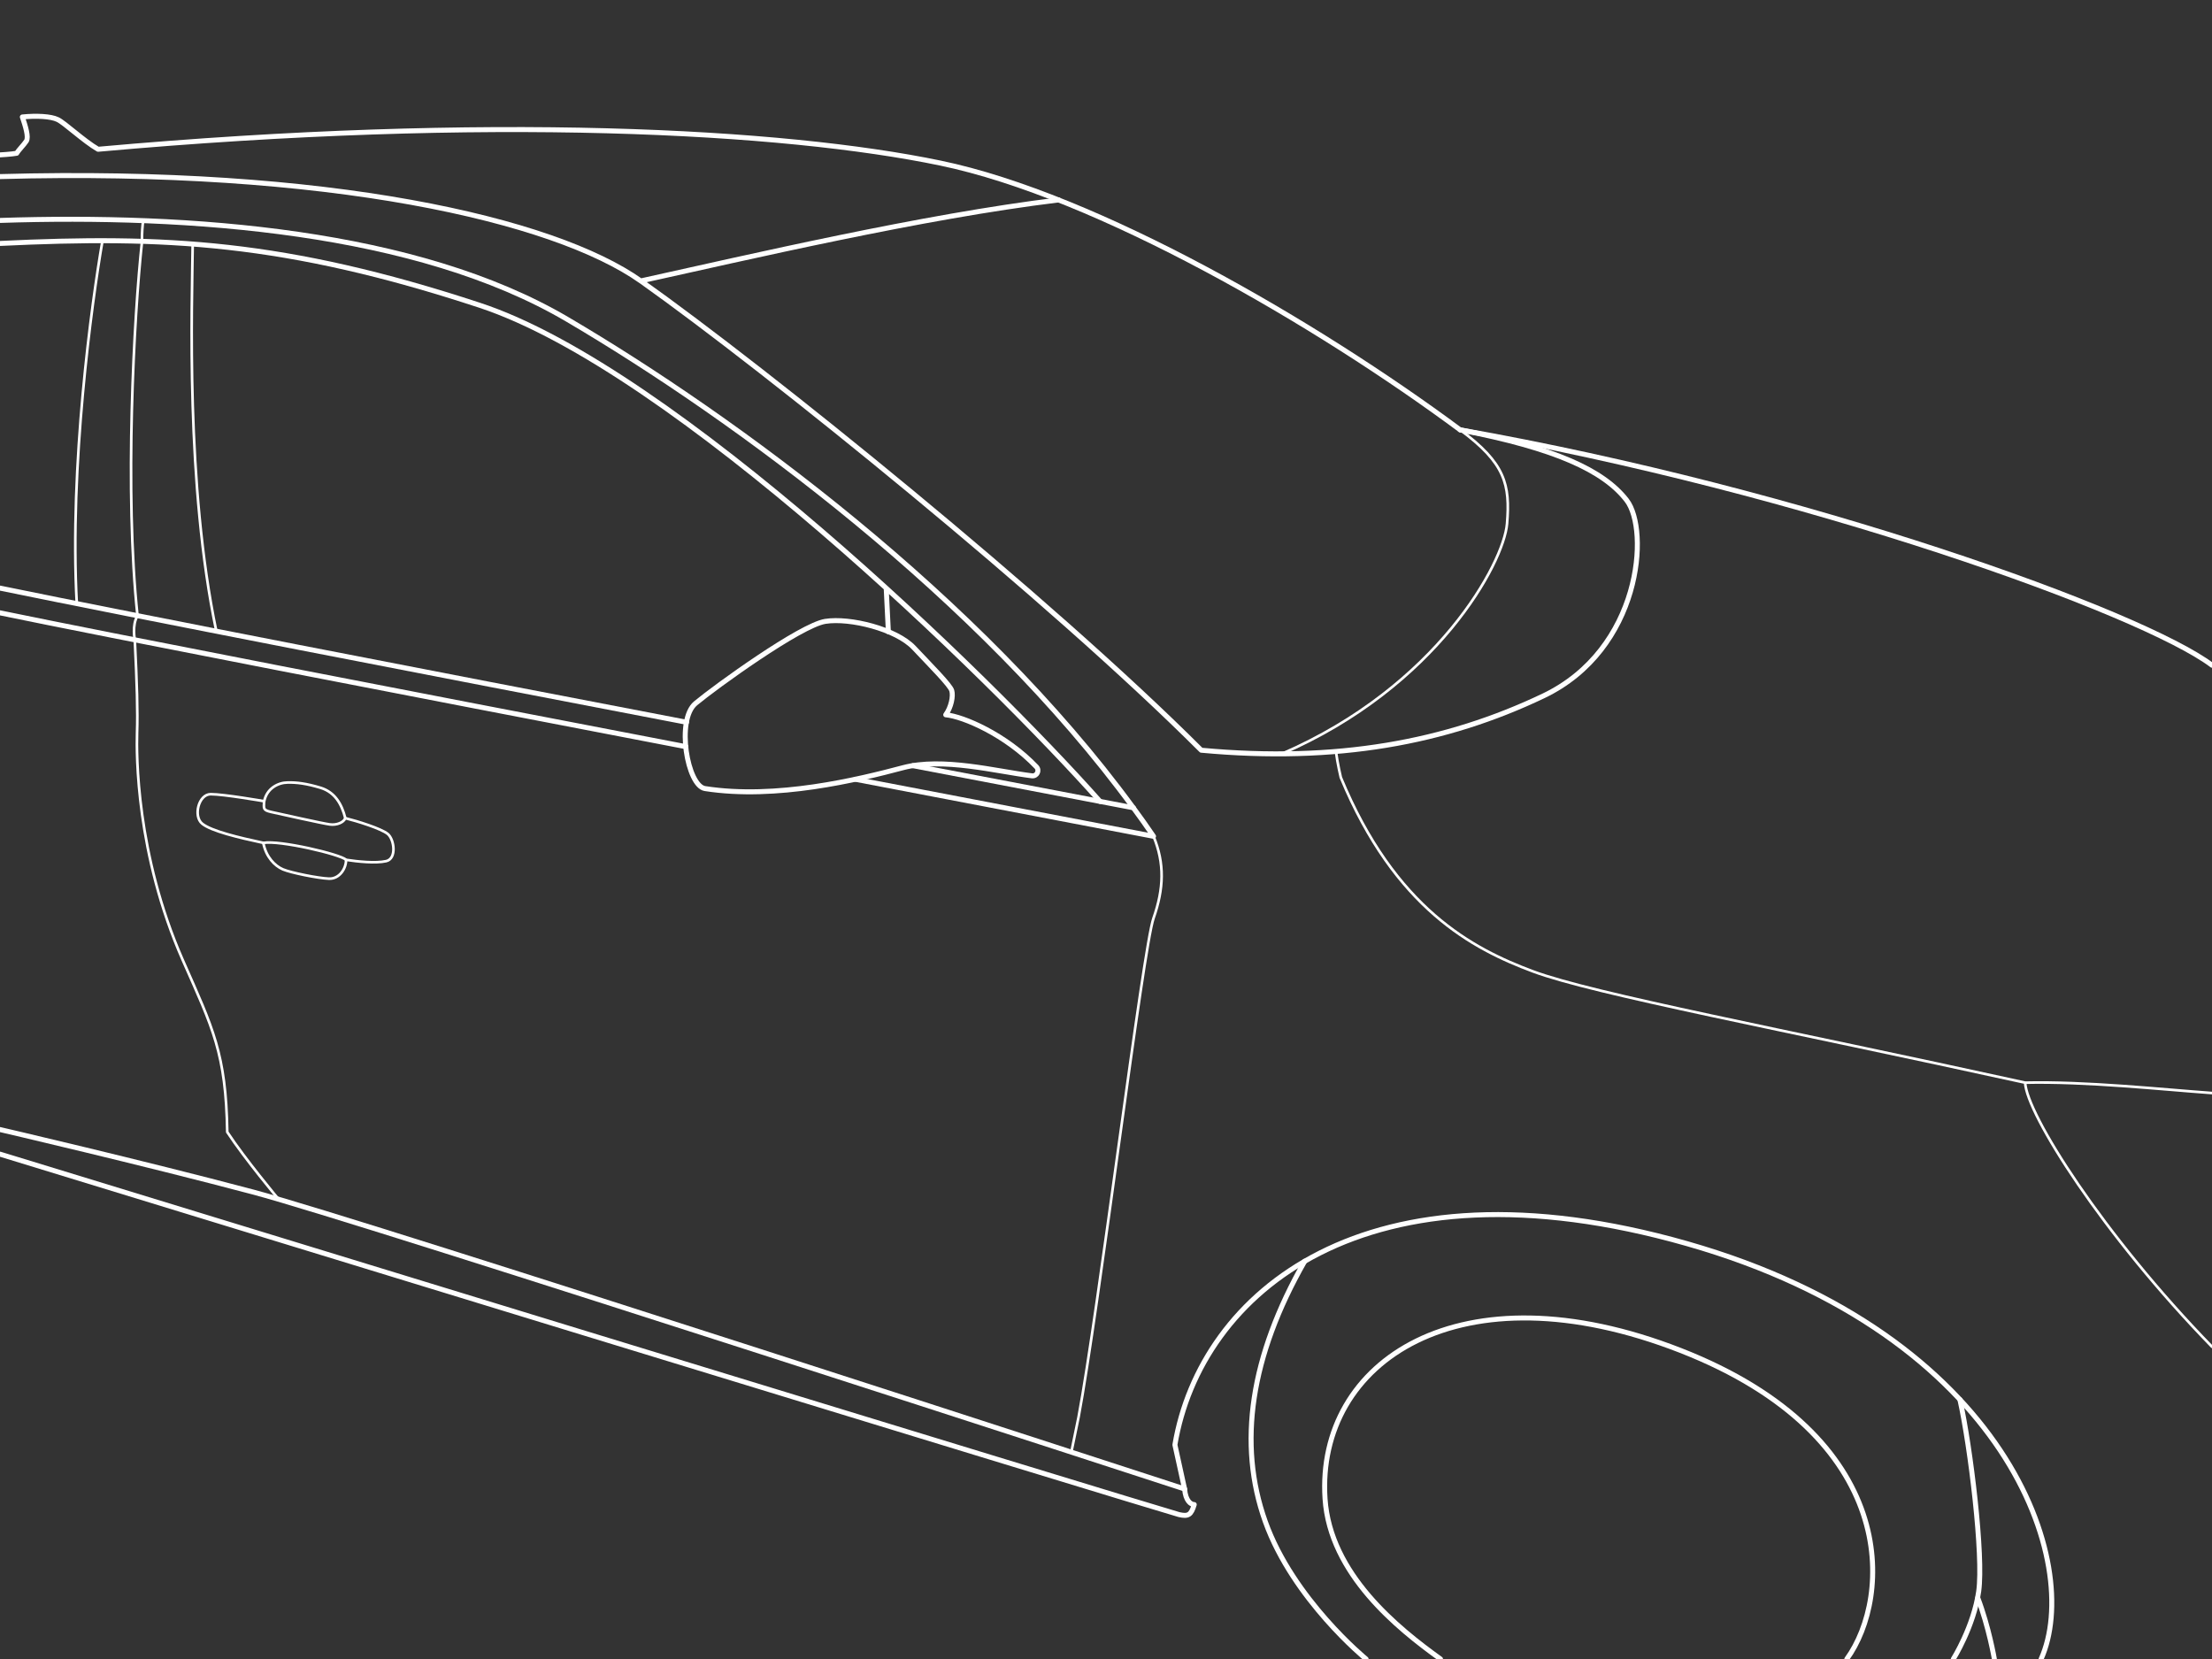 <svg version="1.1" id="Layer_3" xmlns="http://www.w3.org/2000/svg" x="0" y="0" viewBox="0 0 2048 1536" style="enable-background:new 0 0 2048 1536" xml:space="preserve"><rect x="0" y="0" width="2048" height="1536" fill="#333333" stroke="none"/><style>.st0,.st1{fill:none;stroke:#fff;stroke-width:4.618;stroke-linecap:round;stroke-linejoin:round;stroke-miterlimit:10}.st1{stroke-width:2.427}</style><path class="st0" d="M0 615.9C64.9 567.1 376.4 454.4 696.1 398c132.5-98.3 335.9-216.8 481.2-247s418.4-45.3 779.9-12.8c13.2-7.6 31-24.5 37.4-27.5 6.4-3.1 19.9-3.7 32.7-2.4-2.8 8.3-6.1 18.7-3.7 22.3 2.4 3.7 7 8 8.9 11.3 4.6.9 15.5 1.5 15.5 1.5" transform="matrix(-1 0 0 1 2048 0)"/><path class="st0" d="M696.1 398c-87.5 16.8-132.9 37.5-154.2 65.2-21.3 27.7-13.4 137.9 77.1 181.1s191.7 61.9 316.8 50.3c140.5-140.5 401.6-351.3 518.9-434.5-99.3-21.9-260.8-59.7-386.9-75m386.8 75.1c80.6-57.1 289.5-105.1 593.4-96.7m-635 527.8c258.2-49.6 536.6-103.5 635-123.9" transform="matrix(-1 0 0 1 2048 0)"/><path class="st0" d="M1256 721.5c-112.1 21.5-210.8 40.4-276 52.8 6-8.9 12.3-17.7 18.7-26.4C1141 553.3 1367.4 387 1522.9 295.6c139.3-81.9 349.4-97.3 525.1-91.5" transform="matrix(-1 0 0 1 2048 0)"/><path class="st0" d="M1088.4 710c-3.2 3.4-.4 8.9 4.2 8.3 33.4-4.2 82.5-17.3 119.4-7.5 41.8 11.1 117.4 29.6 183.3 19.3 16.3-2.5 27-63.6 8.7-78.9-18.3-15.3-97.2-72.3-120.1-75.9-22.9-3.6-65.7 7.1-82 24.4-16.3 17.3-33.6 34.6-35.1 39.7-1.5 5.1.5 15.3 5.6 22.4-16.3 1.5-55.6 18.4-84 48.2z" transform="matrix(-1 0 0 1 2048 0)"/><path class="st0" d="M1412.4 668.7C1650 623.1 1920 570.8 2048 544.5m-845.2 164.4c-71.6 13.7-132 25.2-173.3 33.1-12 2.3-22.3 4.3-30.9 5.9" transform="matrix(-1 0 0 1 2048 0)"/><path class="st0" d="M1029.5 742C1132 626.7 1424.1 341.8 1604 282.6s292.3-64.5 444-57.2m-822.5 359.5 2-40.4h0" transform="matrix(-1 0 0 1 2048 0)"/><path class="st1" d="M1915.4 204.3c.6 3.4 1.4 12.4 1.1 19.1 7.5 69.3 16.3 232.8 4.2 346.7 5.3 8.6 2.5 22.4 2.5 22.4-2 40.3-2.8 66.4-2.1 86 .6 19.6 1 112.1-42.4 210.6-27.8 63-39.9 86.1-41.1 159-16.4 25-47.6 62.3-47.6 62.3" transform="matrix(-1 0 0 1 2048 0)"/><path class="st0" d="M158.2 1536c-38.9-87.2 30.6-299.8 328-384.6 297.5-84.8 450.4 45.9 474 186.3l-9 41c-.9 10.9-5.7 14.3-8.9 14.3 2.9 9.8 5.6 11.2 14.1 9.3 8.5-1.9 1091.5-333.7 1091.5-333.7" transform="matrix(-1 0 0 1 2048 0)"/><path class="st0" d="M951.2 1378.6s759.1-247.5 862.3-274.9c103.2-27.4 234.5-57.9 234.5-57.9" transform="matrix(-1 0 0 1 2048 0)"/><path class="st1" d="M980 774.3c-10.4 25.1-9.6 48.5 0 75.8 9.6 27.3 51.3 366.1 69.4 461.9l6.7 32.5m672.2-587c-10.9 2.7-33.1 9.6-39.3 14.6-6.1 5.1-8.5 23 1.5 25.2 10 2.2 26.4.4 37-1.2 5.4-5.2 61.8-18.4 76.6-15.7 23-4.9 48.4-11 56.7-17.8 8.4-6.7 3.4-27.3-7.9-27.3-12.1 0-49.4 6.5-49.4 6.5.1 6.6 1.5 8.2-6.7 10s-47.8 10.7-54.2 11.5c-6.4.9-12.9-1.9-14.3-5.8z" transform="matrix(-1 0 0 1 2048 0)"/><path class="st1" d="M1728.3 757.5c3.3-13.1 9.6-24 22.8-28.1 13.3-4 22.2-5.1 30.7-4.9 8.5.1 19.1 5.2 21.6 17.4m-75.8 54.3c-.1 7.8 6.1 17.8 16 17.3 9.9-.4 34.9-5.4 42.5-8.6 7.6-3.3 15.5-11.4 18.1-24.3m65.4-554.7c.6 56.4 6.6 222.6-21.9 358.6m105.4-361.7c10 57.6 30.7 208.8 23.8 336.1M0 1012c47.2-3.4 116.8-10.9 173-9.6-1.3 28.9-72 140.8-173 244.5m173-244.5c225.2-49.5 399.5-82.1 455.6-103s127.7-58.3 178-179.6c0 0 3.1-12.8 4.5-24" transform="matrix(-1 0 0 1 2048 0)"/><path class="st0" d="M233.4 1295.8c-9.8 44-22 144.8-17.4 177.5 4.6 32.6 23.5 62.7 23.5 62.7M840 1167.7c50.2 87.9 62.3 169.1 36.5 241.1-25.8 72.1-93.3 127.2-93.3 127.2" transform="matrix(-1 0 0 1 2048 0)"/><path class="st0" d="M338.1 1536c-41.7-57.4-50-206 154-285.7 204-79.6 337.4 10.2 329.1 137.3-4.6 69.8-67.5 120.1-106.9 148.4m-512.8 0s5-29.4 15.4-56.7" transform="matrix(-1 0 0 1 2048 0)"/><path class="st1" d="M696.1 398c-41.7 30.8-46.4 50.5-43.4 86.9 3 36.3 64.7 150.9 208.7 213.1" transform="matrix(-1 0 0 1 2048 0)"/></svg>